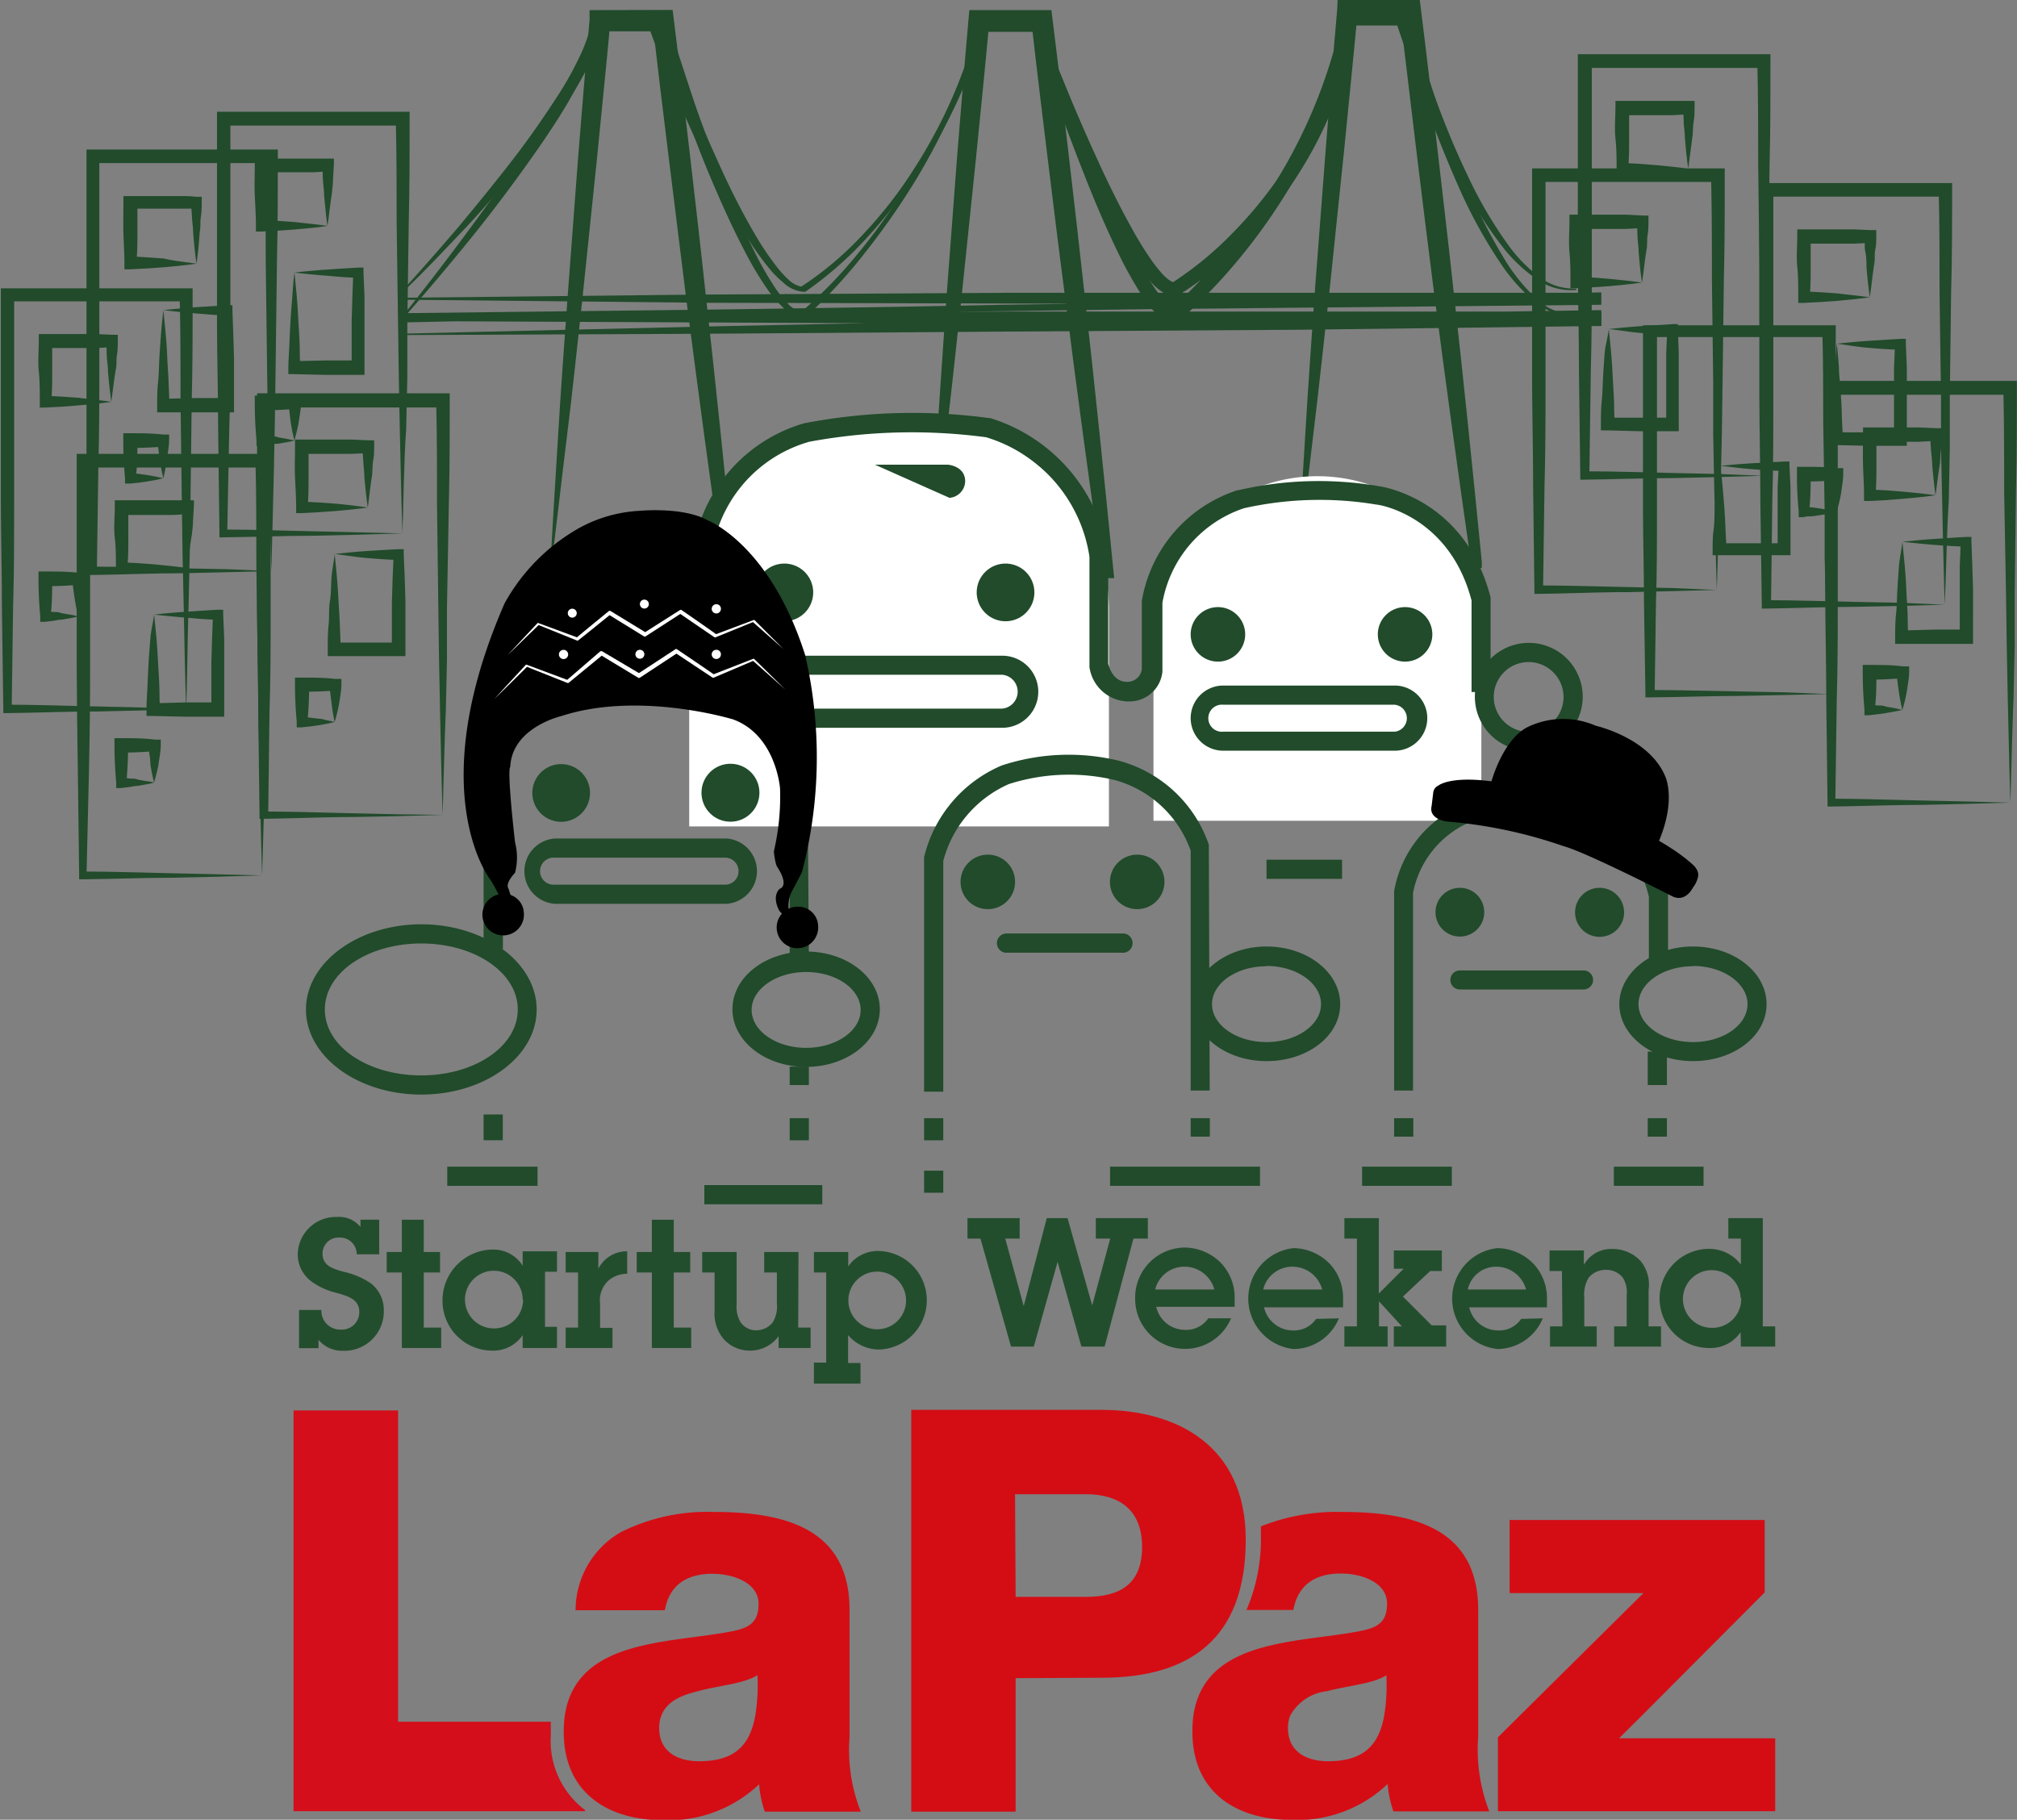 <svg xmlns="http://www.w3.org/2000/svg" viewBox="0 0 139.89 126.22"><rect x="0" y="0" width="139.89" height="126.22" fill="#808080" stroke="none"/><defs><style>.cls-1{fill:#234e2e}.cls-2{fill:#214b2b}.cls-3{fill:#d40d15}.cls-5{fill:#fff}.cls-6{fill:#010000}</style></defs><g id="Capa_2" data-name="Capa 2"><g id="Body"><path class="cls-1" d="M22.29 90.86a1.3 1.3 0 0 0 1.32 1.36A1.21 1.21 0 0 0 24.92 91c0-.89-.83-1.11-1.52-1.31a4.91 4.91 0 0 1-1.75-.77 2.34 2.34 0 0 1-1-1.94 2.64 2.64 0 0 1 2.7-2.57 1.92 1.92 0 0 1 1.65.69v-.5h1.3V87h-1.56a1.15 1.15 0 0 0-1.16-1.16 1.11 1.11 0 0 0-1.21 1.11c0 .88.77 1.06 1.46 1.26a5.44 5.44 0 0 1 1.9.81 2.34 2.34 0 0 1 .89 1.87 2.73 2.73 0 0 1-2.82 2.8 2.12 2.12 0 0 1-1.71-.76v.58h-1.35v-2.65ZM29.39 92.08h1.21v1.42h-2.73v-5.24h-1.05v-1.42h1.05V84.6h1.52v2.24h1.13v1.42h-1.13ZM36.25 92.61a2.47 2.47 0 0 1-2.14 1.07 3.45 3.45 0 0 1-3.42-3.47 3.52 3.52 0 0 1 3.49-3.54 2.4 2.4 0 0 1 2.07 1.12v-1h2.38v1.42h-.83v3.82h.83v1.47h-2.38Zm0-2.47a2 2 0 1 0-2 2 2 2 0 0 0 2.03-2ZM41.5 88a2.21 2.21 0 0 1 2-1.21v1.56a2 2 0 0 0-1.31.48 1.87 1.87 0 0 0-.57 1.59v1.68h.86v1.4h-3.25v-1.42h.86v-3.82h-.86v-1.42h2.27ZM46.73 92.08h1.21v1.42h-2.73v-5.24h-1.05v-1.42h1.05V84.6h1.52v2.24h1.14v1.42h-1.14ZM55.36 92.08h.86v1.42H54v-.82a2.44 2.44 0 0 1-2 1 2.4 2.4 0 0 1-1.85-.85 2.75 2.75 0 0 1-.59-1.93v-2.64h-.86v-1.42h2.39v3.61a2.13 2.13 0 0 0 .26 1.24 1.29 1.29 0 0 0 1.12.58 1.44 1.44 0 0 0 1.12-.55 2.08 2.08 0 0 0 .29-1.31v-2.15H53v-1.42h2.38ZM57.3 88.26h-.85v-1.42h2.38v1A2.49 2.49 0 0 1 61 86.77a3.42 3.42 0 0 1 .08 6.83 2.8 2.8 0 0 1-2.26-1v1.94h.86v1.43h-3.23v-1.46h.85Zm5.54 1.94a2 2 0 1 0-2 2 2 2 0 0 0 2-2ZM76.61 93.4H75l-1.65-5.88-1.65 5.88h-1.58L68 85.91h-.9v-1.42h3.62v1.42h-1L71 90.59l1.6-6.1h1.44l1.71 6.05L77 85.91h-1v-1.42h3.61v1.42h-1ZM85.38 91.44a3.46 3.46 0 0 1-6.65-1.35 3.47 3.47 0 0 1 3.47-3.56 3.58 3.58 0 0 1 2.49 1.08 3.48 3.48 0 0 1 .94 2.49v.54h-5.44a2.05 2.05 0 0 0 2 1.6 1.85 1.85 0 0 0 1.61-.8Zm-1.16-2a2.14 2.14 0 0 0-2.1-1.58 2.07 2.07 0 0 0-2 1.58ZM92.86 91.44a3.42 3.42 0 0 1-3.14 2.13 3.52 3.52 0 0 1 0-7 3.6 3.6 0 0 1 2.5 1.08 3.47 3.47 0 0 1 .93 2.49v.54h-5.48a2.06 2.06 0 0 0 2 1.6 1.86 1.86 0 0 0 1.61-.8Zm-1.16-2a2.13 2.13 0 0 0-2.09-1.58 2.07 2.07 0 0 0-2 1.58ZM97.35 88h-.68v-1.27H100v1.43h-.81l-1.89 1.77 2 2h1v1.47h-3.63V92h.56l-1.59-1.74V92h.6v1.4h-3V92h.87v-6.09h-.87v-1.42h2.39v5.23ZM107 91.44a3.43 3.43 0 0 1-3.14 2.13 3.52 3.52 0 0 1 0-7 3.58 3.58 0 0 1 2.49 1.08 3.48 3.48 0 0 1 .94 2.49v.54h-5.39a2.06 2.06 0 0 0 2 1.6 1.83 1.83 0 0 0 1.6-.8Zm-1.16-2a2.14 2.14 0 0 0-2.1-1.58 2 2 0 0 0-1.94 1.58ZM108.33 88.16h-.86v-1.43h2.38v1a2.17 2.17 0 0 1 2-1.1 2.64 2.64 0 0 1 1.93.83 2.58 2.58 0 0 1 .56 2V92h.86v1.4h-3.25V92h.87v-2.18a1.88 1.88 0 0 0-.27-1.2 1.45 1.45 0 0 0-1.17-.54 1.5 1.5 0 0 0-1.21.56 2.34 2.34 0 0 0-.29 1.4V92h.86v1.4h-3.24V92h.86Z"/><path class="cls-1" d="M120.72 92.4a2.52 2.52 0 0 1-2.18 1.1 3.44 3.44 0 0 1 0-6.88 2.77 2.77 0 0 1 2.2 1.09v-1.8h-.87v-1.42h2.39V92h.86v1.4h-2.38Zm0-2.36a2 2 0 1 0-2 2.06 2 2 0 0 0 2.04-2.1Z"/><path class="cls-2" d="m18.18 60.72-3.11.09-3.1.07c-2.07 0-4.14.09-6.21.11h-.27v-.28l-.09-7.17q-.06-3.6-.08-7.19V31.48h13.36V32c0 2.4 0 4.8-.06 7.19l-.1 7.19v3.59l-.08 3.6c-.14 2.36-.19 4.76-.26 7.15Zm0 0c-.08-2.39-.13-4.79-.18-7.18l-.07-3.6-.05-3.59-.1-7.19c0-2.39 0-4.79-.06-7.19l.46.46H5.76l.49-.5v14.38q0 3.59-.08 7.19L6 60.72l-.27-.27c2.07 0 4.14.08 6.21.12l3.1.07Z"/><path class="cls-2" d="M13 39.4c-.76.12-1.53.18-2.29.25l-1.15.09-1.15.06h-.37v-.42c0-.7 0-1.39-.08-2.1s0-1.39 0-2.09v-.49h5.49v.36l-.06 1c0 .35-.05.7-.08 1-.16.94-.22 1.64-.31 2.34Zm0 0c-.1-.7-.17-1.39-.23-2.1 0-.34-.05-.69-.08-1s0-.7-.06-1l.37.37c-.38 0-.76.05-1.14.05H8.41l.49-.49v2.09c0 .69 0 1.4-.08 2.1L8.39 39l1.15.06 1.15.08c.76.08 1.53.15 2.31.26ZM10.69 42.63c.74-.09 1.49-.15 2.23-.2s1.49-.1 2.23-.14h.33v.36l.07 1.64v5.42h-2.73l-2.23-.05h-.43v-.46c0-.55.05-1.1.07-1.64s.05-1.1.08-1.65.08-1.09.12-1.64.19-1.09.26-1.64Zm0 0c.06.55.11 1.09.16 1.64s.08 1.09.11 1.64.07 1.1.09 1.65 0 1.09.06 1.64l-.42-.42 2.23-.06h2.23l-.49.49v-3.29l.05-1.64.06-1.64.34.34c-.74 0-1.49-.08-2.23-.14s-1.45-.13-2.19-.21ZM10.69 54.28a4 4 0 0 1-.58.13l-.57.1c-.19 0-.38.05-.58.08l-.57.07h-.33v-.41c-.08-.86-.12-1.72-.12-2.59v-.46h.49c.77 0 1.53 0 2.3.1h.42v.36c0 .44-.09.87-.15 1.3s-.2.89-.31 1.32Zm0 0a11.79 11.79 0 0 1-.26-1.28c0-.43-.11-.86-.14-1.3l.4.4c-.77.07-1.53.1-2.3.1l.49-.5a24.81 24.81 0 0 1-.12 2.59l-.37-.37L9 54c.2 0 .39 0 .58.08l.57.1c.15.01.35.05.54.1ZM30.7 56.52l-3.11.09-3.1.06c-2.07 0-4.14.1-6.21.12H18v-.27l-.09-7.19c0-2.39-.07-4.79-.08-7.18V27.28h13.36v.45c0 2.4 0 4.79-.06 7.19L31 42.15v3.59l-.08 3.59c-.1 2.4-.15 4.8-.22 7.19Zm0 0c-.08-2.39-.13-4.79-.18-7.19l-.07-3.59-.05-3.59-.09-7.15c0-2.4 0-4.79-.06-7.19l.45.45H18.28l.49-.49V42.19c0 2.39 0 4.79-.08 7.18l-.09 7.19-.27-.27c2.07 0 4.14.08 6.21.12l3.1.07Z"/><path class="cls-2" d="M25.51 35.2c-.77.12-1.54.18-2.3.25l-1.15.08-1.15.06h-.37v-.41c0-.7-.05-1.4-.08-2.1s0-1.4 0-2.1v-.49H24.41l1.15.05h.39v.35c0 .35 0 .7-.06 1s-.05.7-.08 1.05c-.14.86-.2 1.56-.3 2.26Zm0 0c-.11-.7-.17-1.4-.24-2.1 0-.35-.05-.7-.07-1.05s-.05-.7-.07-1l.38.38-1.15.05H20.91l.49-.5v2.1c0 .7 0 1.4-.07 2.1l-.4-.39 1.15.06 1.15.08c.77.07 1.51.16 2.28.27ZM23.21 38.43c.74-.09 1.49-.16 2.23-.21s1.49-.09 2.24-.13H28v.36l.07 1.64.05 1.64V45.51H22.73V45c0-.55 0-1.1.06-1.65s0-1.09.09-1.64.07-1.09.11-1.64.16-1.07.22-1.64Zm0 0c.06.54.11 1.09.16 1.64s.08 1.09.11 1.64.07 1.1.09 1.64.05 1.1.06 1.65l-.42-.43H27.68l-.5.5v-3.29l.05-1.64.07-1.64.34.33c-.75 0-1.49-.07-2.24-.13s-1.4-.19-2.19-.27ZM23.21 50.08l-.58.13-.57.1-.57.08-.58.06h-.33v-.41c-.08-.86-.12-1.72-.12-2.59V47h.49c.77 0 1.53 0 2.3.09h.43v.36c0 .43-.09.87-.15 1.3a11.73 11.73 0 0 1-.32 1.33Zm0 0a11.73 11.73 0 0 1-.21-1.29c-.06-.43-.12-.87-.15-1.3l.4.4c-.77.07-1.53.09-2.3.09l.49-.49a24.81 24.81 0 0 1-.12 2.59l-.37-.37.58.07.57.07c.19 0 .38.06.57.11a5.41 5.41 0 0 1 .54.12ZM12.91 49.19l-3.1.09-3.11.07c-2.07 0-4.14.09-6.21.11H.23v-.28L.13 42c0-2.4-.06-4.79-.07-7.19V20H13.36v.44c0 2.4 0 4.8-.06 7.19l-.09 7.19-.05 3.59-.08 3.59c-.08 2.4-.08 4.8-.17 7.19Zm0 0c-.08-2.39-.12-4.79-.17-7.18l-.08-3.6-.05-3.59-.09-7.19c0-2.39 0-4.79-.06-7.19l.45.46H.49l.49-.5v14.38c0 2.4 0 4.79-.07 7.19l-.1 7.18-.27-.27c2.07 0 4.14.08 6.21.12l3.11.07Z"/><path class="cls-2" d="M7.72 27.87c-.77.12-1.53.18-2.3.25l-1.15.09-1.15.06h-.36v-.42c0-.7 0-1.4-.07-2.1s0-1.39 0-2.09v-.49h3.94l1.15.05h.39v.36c0 .35 0 .7-.06 1.05s0 .7-.08 1c-.14.84-.21 1.54-.31 2.24Zm0 0c-.1-.7-.17-1.4-.23-2.1 0-.34-.06-.69-.08-1s0-.7-.07-1.05l.38.37c-.38 0-.77.05-1.15.05H3.12l.5-.49v2.09c0 .7 0 1.4-.07 2.1l-.4-.39 1.15.06 1.15.08c.74.1 1.55.17 2.27.28ZM5.42 42.76a5.78 5.78 0 0 1-.57.12l-.58.1c-.19 0-.38.05-.57.08l-.58.07h-.33v-.4c-.08-.87-.12-1.73-.12-2.6v-.49h.49c.77 0 1.54 0 2.3.09h.43v.36c0 .44-.09.87-.15 1.3a12.38 12.38 0 0 1-.32 1.37Zm0 0c-.11-.44-.18-.87-.25-1.3s-.12-.86-.15-1.3l.4.4c-.76.07-1.53.1-2.3.1l.5-.5c0 .87 0 1.73-.12 2.6l-.38-.38.58.07c.19 0 .38 0 .57.08l.58.1a3.9 3.9 0 0 1 .57.13Z"/><path class="cls-2" d="m18.82 39.61-3.1.08-3.11.07c-2.07 0-4.14.1-6.21.12h-.26v-.27L6 32.42V10.37h13.27v.45c0 2.4 0 4.79-.06 7.19l-.09 7.18-.05 3.6-.07 3.63c-.06 2.4-.11 4.79-.18 7.19Zm0 0c-.08-2.4-.12-4.79-.18-7.19l-.07-3.59-.05-3.6-.09-7.18c0-2.4 0-4.79-.06-7.19l.45.45H6.4l.49-.49V25.19c0 2.4 0 4.8-.07 7.19l-.1 7.19-.27-.27c2.07 0 4.14.08 6.21.12l3.11.06Z"/><path class="cls-2" d="M13.63 18.29c-.77.11-1.53.18-2.3.25l-1.15.08-1.18.06h-.37v-.41c0-.7-.05-1.4-.07-2.1s0-1.4 0-2.1v-.47H12.45c.38 0 .76 0 1.15.05h.39V14c0 .35 0 .7-.06 1.05s0 .7-.08 1.05c-.05.79-.12 1.49-.22 2.19Zm0 0c-.11-.7-.17-1.4-.23-2.1 0-.35-.06-.7-.08-1.05s-.05-.7-.07-1.05l.38.38h-4.6l.5-.49v2.1c0 .7 0 1.4-.07 2.1l-.4-.4 1.15.07 1.15.08c.74.18 1.5.24 2.27.36ZM11.33 21.51c.74-.08 1.49-.15 2.23-.2s1.49-.09 2.24-.14h.32v.36l.06 1.64.05 1.65v3.78H10.9v-.42c0-.55 0-1.09.06-1.64s.06-1.09.09-1.64.07-1.1.11-1.65.11-1.19.17-1.74Zm0 0c.06.55.11 1.1.16 1.64s.09 1.1.11 1.65.07 1.09.09 1.64.05 1.09.06 1.64l-.42-.42 2.23-.05h2.24l-.49.49v-4.93l.07-1.64.34.34c-.75 0-1.49-.08-2.24-.14s-1.41-.13-2.15-.22ZM11.33 33.17l-.57.13-.58.1-.57.08-.61.06h-.33v-.41c-.08-.86-.12-1.73-.12-2.59v-.49H9c.77 0 1.53 0 2.3.09h.43v.36c0 .43-.09.86-.15 1.29a11.47 11.47 0 0 1-.25 1.38Zm0 0a11.47 11.47 0 0 1-.25-1.3c-.06-.43-.12-.86-.15-1.29l.4.4c-.77.06-1.53.09-2.3.09l.5-.49c0 .86 0 1.73-.12 2.59L9 32.8l.58.06.57.08.58.1ZM139.43 55.67l-3.1.09-3.11.07c-2.07 0-4.14.09-6.21.11h-.26v-.28l-.09-7.18c0-2.4-.06-4.79-.07-7.19V26.42H139.88v.44c0 2.4 0 4.8-.06 7.19l-.09 7.19v3.59l-.08 3.6c-.1 2.45-.14 4.85-.22 7.24Zm0 0c-.08-2.39-.12-4.79-.18-7.18l-.07-3.6-.05-3.59-.13-7.19c0-2.39 0-4.79-.06-7.19l.45.46h-12.42l.49-.5v14.38c0 2.4 0 4.79-.07 7.19l-.1 7.18-.29-.23c2.07 0 4.14.08 6.21.12l3.11.07Z"/><path class="cls-2" d="M134.24 34.35c-.77.12-1.53.18-2.3.25l-1.15.09-1.15.06h-.36v-.42c0-.7-.05-1.39-.07-2.09s0-1.4 0-2.1v-.49h3.94l1.15.05h.39v.36c0 .35 0 .7-.06 1.05s-.05.7-.08 1c-.14.89-.21 1.54-.31 2.24Zm0 0c-.1-.7-.17-1.39-.23-2.09 0-.35-.06-.7-.08-1s-.05-.7-.07-1.05l.38.37-1.15.06H129.64l.5-.49v2.1c0 .7 0 1.39-.07 2.09l-.4-.39 1.15.06 1.15.09c.74.07 1.5.14 2.27.25ZM131.94 37.58c.75-.08 1.49-.15 2.23-.2s1.49-.1 2.24-.14h.32v.36l.06 1.64.05 1.64V44.66h-5.4v-.41c0-.55 0-1.1.06-1.64s.06-1.1.09-1.65.07-1.09.11-1.64.18-1.19.24-1.74Zm0 0c.06.55.11 1.09.16 1.64s.09 1.09.11 1.64.07 1.1.09 1.65 0 1.09.06 1.64l-.42-.42 2.23-.06h2.24l-.49.49v-4.93l.07-1.64.34.34c-.75-.05-1.49-.08-2.24-.14s-1.4-.13-2.15-.21ZM131.94 49.24l-.57.12-.58.1a5.58 5.58 0 0 1-.57.08l-.58.07h-.33v-.4c-.08-.87-.12-1.73-.12-2.6v-.49h.49c.77 0 1.53 0 2.3.1h.43v.36c0 .44-.09.87-.15 1.3a10.25 10.25 0 0 1-.32 1.36Zm0 0a12.38 12.38 0 0 1-.25-1.3c-.06-.43-.12-.86-.15-1.3l.4.4c-.77.07-1.53.1-2.3.1l.5-.5c0 .87 0 1.73-.12 2.6l-.38-.38.58.07c.19 0 .38 0 .57.08l.58.1Z"/><path class="cls-2" d="m134.87 41.94-3.1.09-3.11.06c-2.06 0-4.13.1-6.2.12h-.27v-.27l-.1-7.19c0-2.39-.06-4.79-.07-7.19V12.7H135.39v.45c0 2.4 0 4.79-.07 7.19l-.09 7.18v3.6l-.07 3.59c-.16 2.44-.16 4.84-.29 7.23Zm0 0c-.07-2.39-.12-4.79-.17-7.19l-.08-3.59v-3.6l-.1-7.18c0-2.4 0-4.79-.06-7.19l.45.45H122.5l.49-.49V27.52c0 2.4 0 4.8-.07 7.19l-.09 7.19-.27-.27c2.07 0 4.14.08 6.2.12l3.11.06Z"/><path class="cls-2" d="M129.68 20.62c-.76.11-1.53.18-2.29.25l-1.15.08-1.15.06h-.37v-.41c0-.7 0-1.4-.07-2.1s0-1.4 0-2.1v-.49H128.59l1.15.05h.39v.35c0 .35 0 .7-.07 1s0 .7-.08 1.05c-.13.86-.19 1.56-.3 2.26Zm0 0c-.1-.7-.17-1.4-.23-2.1 0-.35 0-.7-.08-1.05s0-.7-.06-1l.37.38-1.15.05H125.09l.49-.5v2.1c0 .7 0 1.4-.07 2.1l-.39-.39 1.15.06 1.15.08c.73.09 1.5.16 2.26.27ZM127.39 23.84c.74-.08 1.48-.15 2.23-.2s1.49-.09 2.23-.14h.33v.35l.07 1.65v5.42h-2.73l-2.23-.05H127v-.42c0-.54 0-1.09.07-1.64s0-1.09.08-1.64.08-1.1.12-1.64.05-1.14.12-1.69Zm0 0q.09.82.15 1.65c0 .54.09 1.09.12 1.64s.07 1.09.08 1.64.06 1.1.07 1.64l-.42-.42h4.46l-.49.49v-4.92l.07-1.65.34.34c-.74 0-1.49-.07-2.23-.13s-1.41-.19-2.15-.28ZM127.39 35.5l-.58.13-.57.1-.58.08c-.19 0-.38 0-.57.06h-.34v-.41a24.94 24.94 0 0 1-.12-2.59v-.49h.49c.76 0 1.53 0 2.3.09h.42v.36c0 .43-.08.86-.14 1.3s-.2.94-.31 1.37Zm0 0a11.79 11.79 0 0 1-.26-1.29c-.06-.44-.11-.87-.14-1.3l.4.4c-.77.06-1.54.09-2.3.09l.49-.49c0 .86 0 1.73-.12 2.59l-.37-.37.57.06.58.08.57.1ZM119.07 40.92 116 41l-3.11.07c-2.07 0-4.14.1-6.21.12h-.26v-.27l-.09-7.19c0-2.4-.06-4.79-.07-7.19V11.68h13.36v.45c0 2.39 0 4.79-.06 7.19l-.09 7.18-.05 3.6-.08 3.59c-.15 2.44-.19 4.83-.27 7.23Zm0 0c-.08-2.4-.12-4.79-.18-7.19l-.07-3.59v-3.6l-.09-7.18c0-2.4 0-4.8-.06-7.19l.45.45H106.7l.49-.49V26.5c0 2.4 0 4.79-.07 7.19l-.1 7.19-.27-.27c2.07 0 4.14.07 6.21.11l3.11.07Z"/><path class="cls-2" d="M113.88 19.6c-.77.11-1.53.18-2.3.25l-1.15.08-1.15.06h-.36v-.41c0-.7 0-1.4-.07-2.1s0-1.4 0-2.1v-.49h3.94l1.15.06h.39v.35c0 .35 0 .7-.06 1s0 .7-.08 1.05c-.14.85-.19 1.55-.31 2.25Zm0 0c-.11-.7-.17-1.4-.23-2.1 0-.35-.06-.7-.08-1.05s0-.7-.07-1l.38.37-1.15.06H109.28l.49-.49v2.1c0 .7 0 1.4-.07 2.1l-.4-.4 1.15.06 1.15.09c.75.08 1.51.14 2.28.26ZM111.58 22.82c.75-.08 1.49-.15 2.23-.2s1.49-.09 2.24-.14h.32v.36l.06 1.64v5.43h-2.74l-2.23-.06h-.43v-.41c0-.55 0-1.09.06-1.64s.06-1.1.09-1.64.07-1.1.11-1.65.23-1.14.29-1.69Zm0 0c.06.55.11 1.1.16 1.64s.09 1.1.11 1.65.07 1.09.09 1.64 0 1.09.06 1.64l-.42-.42H116.05l-.49.49v-4.93l.07-1.64.34.34c-.75 0-1.49-.08-2.24-.14s-1.4-.19-2.15-.27Z"/><path class="cls-2" d="m126.8 48.14-3.1.07-3.11.06c-2.06 0-4.13.09-6.2.1h-.27v-.23l-.1-6.29c0-2.1-.06-4.19-.07-6.29v-13H127.32V23c0 2.09 0 4.19-.06 6.28l-.1 6.29v3.14l-.16 3.14c-.07 2.09-.12 4.15-.2 6.29Zm0 0c-.07-2.1-.12-4.2-.17-6.29l-.08-3.15v-3.14l-.1-6.29c0-2.09 0-4.19-.06-6.28l.45.39h-12.41l.49-.43v12.57c0 2.1 0 4.19-.07 6.29l-.09 6.29-.27-.24c2.07 0 4.14.07 6.2.1l3.11.06Z"/><path class="cls-2" d="M119.31 32.31c.75-.08 1.49-.14 2.24-.18l2.23-.12h.33v.32l.07 1.43V38.51h-5.4v-.36c0-.48 0-1 .07-1.43s.05-1 .08-1.44.08-1 .12-1.44.2-1.06.26-1.53Zm0 0c.07.47.12.95.16 1.43s.09 1 .12 1.44.07 1 .08 1.44.06 1 .07 1.43l-.43-.37H123.78l-.49.43V33.8l.07-1.43.34.29c-.74 0-1.49-.07-2.23-.12s-1.41-.16-2.16-.23Z"/><path class="cls-2" d="m122.28 33-3.11.09-3.1.07c-2.07 0-4.14.09-6.21.11h-.26V33l-.09-7.18c0-2.4-.06-4.79-.08-7.19V3.76h13.36v.45c0 2.39 0 4.79-.06 7.18l-.09 7.19v3.59l-.08 3.6c-.16 2.46-.21 4.86-.28 7.23Zm0 0c-.08-2.39-.12-4.79-.18-7.18l-.07-3.6v-3.59l-.09-7.19c0-2.39 0-4.79-.06-7.18l.45.45h-12.42l.49-.49V18.59c0 2.4 0 4.79-.07 7.19l-.1 7.18-.27-.27c2.07 0 4.14.08 6.21.12l3.1.07Z"/><path class="cls-2" d="M117.09 11.7c-.77.12-1.53.18-2.3.25l-1.15.09-1.15.06h-.37v-.42c0-.7 0-1.39-.08-2.09s0-1.4 0-2.1V7H117.53v.36c0 .35 0 .7-.06 1.05s-.05.7-.08 1c-.13.9-.2 1.59-.3 2.29Zm0 0c-.11-.7-.17-1.39-.23-2.09 0-.35-.06-.7-.08-1s0-.7-.07-1.05l.38.37-1.15.06H112.49l.5-.49v2.1c0 .7 0 1.39-.07 2.09l-.4-.39 1.15.06 1.15.09c.74.07 1.5.14 2.27.25ZM28.08 20.65l20.75-.22 20.74-.12H111.06v.83l-20.74.2-10.38.1-10.37.14c-6.91.08-13.83.21-20.74.34l-20.74.44v-.55l41.49-.2H111.07v1l-20.74.26-20.76.13-20.74.15-20.75.09v-.1l20.74-.49 20.74-.43 20.75-.39 20.74-.32v1H90.31l-20.74-.05-41.49-.19v-.55l20.74-.24c6.92-.1 13.83-.19 20.75-.34L79.94 21l10.37-.24 20.74-.48v.83c-6.92 0-13.83.05-20.75 0l-20.74-.06L48.83 21l-20.75-.21Z"/><path class="cls-2" d="M38.14 40c.15-3.22.37-6.44.56-9.66s.43-6.43.66-9.65l.73-9.69c.27-3.22.51-6.43.8-9.64V.7h.67L46 .69h.65l.08.65c.4 3.19.77 6.38 1.14 9.57s.74 6.38 1.08 9.58c.72 6.38 1.37 12.77 2 19.17v.43h-.41L44.35 40h-6.21Zm0 0c2.07-.13 4.13-.24 6.2-.34l6.2-.3-.37.43q-1.35-9.54-2.58-19.1-.59-4.82-1.19-9.6c-.4-3.19-.78-6.38-1.15-9.57l.74.65h-4.38l.72-.66c-.29 3.21-.63 6.41-.94 9.62l-1 9.62c-.35 3.21-.68 6.41-1.08 9.61s-.74 6.4-1.17 9.64ZM64.42 40c.16-3.22.37-6.44.57-9.66s.43-6.43.65-9.65l.73-9.69c.27-3.22.51-6.43.8-9.64l.06-.66h5.69l.08.65c.4 3.19.77 6.38 1.14 9.57s.74 6.38 1.09 9.58q1.06 9.57 2 19.17l.05.43h-.42l-6.23-.1h-6.21Zm0 0q3.1-.2 6.2-.34l6.2-.3-.37.43c-.9-6.36-1.77-12.73-2.57-19.1-.42-3.19-.81-6.38-1.2-9.56s-.78-6.38-1.14-9.57l.73.65h-4.38l.72-.66c-.29 3.21-.62 6.41-.94 9.62l-1 9.62c-.35 3.21-.67 6.36-1.07 9.56s-.75 6.41-1.18 9.65ZM90 39.27c.15-3.22.37-6.44.56-9.66s.43-6.44.65-9.65l.74-9.65c.26-3.21.5-6.42.79-9.63l.03-.68h5.7l.08.65c.4 3.19.77 6.38 1.13 9.57s.75 6.38 1.09 9.57c.72 6.39 1.37 12.78 2 19.17v.44h-6.62q-3.08-.06-6.15-.13Zm0 0q3.09-.2 6.2-.34l6.2-.3-.37.43Q100.65 29.5 99.42 20q-.61-4.79-1.19-9.57T97.08.83l.74.65h-4.38l.72-.66c-.29 3.21-.63 6.41-.94 9.62l-1 9.62c-.36 3.21-.69 6.41-1.08 9.61s-.75 6.4-1.14 9.6Z"/><path class="cls-2" d="M28.05 20q1.95-2.15 3.83-4.36c1.24-1.49 2.47-3 3.64-4.51S37.81 8 38.83 6.41a24.44 24.44 0 0 0 1.39-2.5 10 10 0 0 0 .89-2.62l.06-.35h4.37l.11.29c.66 1.68 1.31 3.38 2 5.06s1.43 3.33 2.18 5 1.55 3.28 2.46 4.84a19.71 19.71 0 0 0 1.48 2.24 7.44 7.44 0 0 0 .89 1 1.85 1.85 0 0 0 1 .53h-.12a22.84 22.84 0 0 0 4.33-3.66 29.75 29.75 0 0 0 3.5-4.49 35.72 35.72 0 0 0 2.69-5A39.4 39.4 0 0 0 68 1.28v-.19h.2L71.7 1h.22l.08.21c.63 1.66 1.31 3.31 2 5s1.39 3.28 2.13 4.9 1.52 3.21 2.38 4.75a23.81 23.81 0 0 0 1.38 2.23 9.67 9.67 0 0 0 .81 1c.27.28.63.52.78.5l-.24.06a24.15 24.15 0 0 0 4.31-3.55 29.18 29.18 0 0 0 3.53-4.38 28.15 28.15 0 0 0 2.58-5 31.62 31.62 0 0 0 1.57-5.41l.07-.4h4.3l.09.31c.53 1.85 1.15 3.69 1.82 5.5s1.39 3.61 2.23 5.35a29.52 29.52 0 0 0 2.92 5 10.24 10.24 0 0 0 2 2.06 3.91 3.91 0 0 0 2.66.88v.1a4.09 4.09 0 0 1-2.8-.79 10.52 10.52 0 0 1-2.15-2 28 28 0 0 1-3.16-5c-.89-1.73-1.69-3.52-2.41-5.34s-1.37-3.65-2-5.53l.43.32h-3.58l.47-.39a28.13 28.13 0 0 1-1.52 5.67 29 29 0 0 1-2.66 5.2 29 29 0 0 1-3.65 4.55 24.74 24.74 0 0 1-4.57 3.68l-.11.06h-.14a1.66 1.66 0 0 1-.89-.31 4.15 4.15 0 0 1-.59-.49 10 10 0 0 1-.89-1.1 23.53 23.53 0 0 1-1.42-2.34c-.86-1.58-1.63-3.21-2.34-4.85-1.44-3.28-2.74-6.61-3.93-10l.29.2h-3.48l.25-.19a39.78 39.78 0 0 1-2 5.4 36.85 36.85 0 0 1-2.76 5 35.29 35.29 0 0 1-3.52 4.56 25.55 25.55 0 0 1-4.34 3.82H55.73a2.28 2.28 0 0 1-1.37-.61 7.27 7.27 0 0 1-1-1 19.65 19.65 0 0 1-1.6-2.26c-1-1.56-1.82-3.18-2.63-4.82s-1.55-3.31-2.27-5-1.41-3.36-2-5.08l.41.28h-3.72l.42-.35a10.88 10.88 0 0 1-1 2.84A25.75 25.75 0 0 1 39.5 6.8a51.77 51.77 0 0 1-3.5 4.72c-1.23 1.5-2.49 3-3.82 4.4s-2.66 2.82-4.06 4.16Z"/><path class="cls-2" d="M28 21.83a194.367 194.367 0 0 0 7.41-9.9c1.17-1.68 2.28-3.43 3.3-5.2A30.46 30.46 0 0 0 40.17 4a11.14 11.14 0 0 0 .94-2.82l.06-.35H46.11l.1.31C46.81 3 47.4 4.81 48 6.63s1.32 3.65 2 5.45 1.44 3.59 2.3 5.32a22.7 22.7 0 0 0 1.42 2.5 7.79 7.79 0 0 0 .87 1.1 1.8 1.8 0 0 0 1.07.63l-.14.05a32.09 32.09 0 0 0 4.2-4.36 41.09 41.09 0 0 0 3.48-5A44.33 44.33 0 0 0 66 6.93a46.35 46.35 0 0 0 2-5.75V1h.2l3.5-.06h.22l.08.21c.63 1.82 1.3 3.63 2 5.43s1.38 3.59 2.12 5.36 1.51 3.54 2.36 5.24a27.2 27.2 0 0 0 1.39 2.48 9.19 9.19 0 0 0 .81 1.1 3 3 0 0 0 .45.43.67.67 0 0 0 .36.17l-.31.12A36.27 36.27 0 0 0 85.35 17a42.84 42.84 0 0 0 3.5-5A36 36 0 0 0 93.22.53l.07-.39H97.6l.08.33c.52 2 1.12 4.08 1.78 6.09s1.36 4 2.17 6a37.42 37.42 0 0 0 2.86 5.65 12.69 12.69 0 0 0 2 2.44 3.78 3.78 0 0 0 2.81 1.15v.1a3.13 3.13 0 0 1-1.6-.23 5.19 5.19 0 0 1-1.38-.85 12.52 12.52 0 0 1-2.14-2.4 33.86 33.86 0 0 1-3.09-5.63c-.88-2-1.65-3.94-2.36-6s-1.33-4-1.9-6.07l.43.33h-3.58l.47-.35a35.27 35.27 0 0 1-4.4 11.78 40.2 40.2 0 0 1-3.58 5.19 37 37 0 0 1-4.38 4.57l-.14.12h-.18a1.59 1.59 0 0 1-1-.37 4 4 0 0 1-.59-.57 10.05 10.05 0 0 1-.88-1.24 28.34 28.34 0 0 1-1.42-2.58c-.85-1.75-1.61-3.53-2.32-5.33q-2.14-5.4-3.89-10.92l.29.21-3.48-.05.25-.19a46 46 0 0 1-2.12 5.75 45.84 45.84 0 0 1-2.81 5.44 51.22 51.22 0 0 1-3.49 5A37 37 0 0 1 55.87 22l-.06.05h-.09a2.18 2.18 0 0 1-1.42-.73 8.69 8.69 0 0 1-1-1.15 22.56 22.56 0 0 1-1.53-2.52c-.92-1.73-1.72-3.52-2.48-5.31s-1.43-3.63-2.09-5.46-1.3-3.67-1.87-5.54l.43.31h-4.27l.42-.35a12.11 12.11 0 0 1-1 3c-.45 1-1 1.87-1.49 2.76-1.06 1.8-2.25 3.49-3.47 5.17s-2.48 3.31-3.79 4.91-2.64 3.18-4 4.71Z"/><path class="cls-2" d="m27.91 37-3.11.09-3.1.07c-2.07 0-4.14.09-6.21.11h-.27V37l-.09-7.18c0-2.4-.07-4.79-.08-7.19V7.75h13.36v.44c0 2.4 0 4.8-.06 7.19l-.1 7.19v3.59l-.08 3.6C28 32.2 28 34.6 27.91 37Zm0 0c-.08-2.39-.13-4.79-.18-7.18l-.07-3.6-.05-3.59-.1-7.19c0-2.39 0-4.79-.06-7.19l.46.46H15.49l.49-.5v14.38c0 2.4 0 4.79-.08 7.19L15.76 37l-.27-.27c2.07 0 4.14.08 6.21.12l3.1.07Z"/><path class="cls-2" d="M22.71 15.67c-.76.12-1.53.18-2.29.25l-1.15.08-1.15.06h-.37v-.42c0-.7-.05-1.4-.08-2.09s0-1.4 0-2.1V11h5.49v.36l-.06 1c0 .35-.05.7-.08 1.05-.14.86-.2 1.59-.31 2.26Zm0 0c-.1-.7-.16-1.4-.23-2.09 0-.35-.05-.7-.08-1.05s0-.7-.06-1l.37.37c-.38 0-.76.05-1.15.05H18.12l.49-.49v2.1c0 .7 0 1.39-.08 2.09l-.39-.39 1.15.06 1.15.08c.74.09 1.56.16 2.27.27ZM20.42 18.9c.74-.08 1.49-.15 2.23-.2s1.49-.1 2.23-.14h.33v.36l.07 1.64V26h-2.73l-2.23-.05H20v-.41c0-.55.05-1.1.07-1.64s.05-1.1.08-1.65.08-1.09.12-1.64.08-1.16.15-1.71Zm0 0c.06.55.11 1.09.16 1.64s.08 1.09.11 1.64.07 1.1.09 1.65 0 1.09.06 1.64l-.42-.42 2.23-.05h2.23l-.49.49V22.2l.05-1.64.06-1.64.34.34c-.74 0-1.49-.08-2.23-.14s-1.45-.12-2.19-.22ZM20.42 30.56c-.19.05-.39.09-.58.12l-.57.1c-.19 0-.38 0-.58.08l-.57.07h-.33v-.4c-.08-.87-.12-1.73-.12-2.6v-.49h.49c.77 0 1.53 0 2.3.1h.42v.36c0 .44-.09.87-.15 1.3s-.2.92-.31 1.36Zm0 0a12.45 12.45 0 0 1-.26-1.3c-.05-.43-.11-.86-.14-1.3l.4.4c-.77.07-1.53.1-2.3.1l.49-.5c0 .87 0 1.73-.12 2.6l-.37-.38.57.07c.2 0 .39 0 .58.08l.57.1c.16.03.39.08.58.13Z"/><path class="cls-3" d="M58.92 119v-7.35c0-5.72-4.64-6.78-9.42-6.78a13.41 13.41 0 0 0-6.44 1.4 6.25 6.25 0 0 0-3.14 5.42h6.19c.31-1.72 1.47-2.53 3.31-2.53 1.36 0 3.19.58 3.19 2.09 0 1.25-.62 1.64-1.75 1.88-4.31.87-10.89.48-11.69 5.87a8.11 8.11 0 0 0-.07 1.14c0 4.16 3 6.11 6.89 6.11a9.13 9.13 0 0 0 6.66-2.49 7.64 7.64 0 0 0 .39 1.9h6.66a11.72 11.72 0 0 1-.78-5.18Zm-6.54 0c-.39 2.19-1.56 3.16-3.9 3.16-1.48 0-2.76-.66-2.76-2.29a2.12 2.12 0 0 1 .15-.87c.37-1 1.4-1.42 2.58-1.71 1.44-.39 3.15-.5 4.08-1.1a12.72 12.72 0 0 1-.15 2.81"/><path d="M38.2 120.42v-1H27.61V97.83h-7.25v27.8h20.22v-.08a6 6 0 0 1-2.38-5.13" style="fill:#d40e1b"/><path class="cls-3" d="m112.29 120.57 1.61-1.6 8.49-8.52v-5.02H104.7v5.07h9.28l-8.55 8.47-1.54 1.53v5.13h19.23v-5.06h-10.83zM102.52 119v-7.35c0-5.72-4.64-6.78-9.43-6.78a14.26 14.26 0 0 0-5.64 1v.59a12.49 12.49 0 0 1-1 5.21h3.25c.32-1.72 1.48-2.53 3.31-2.53 1.36 0 3.19.58 3.19 2.09 0 1.25-.62 1.64-1.76 1.88-4.29.87-10.87.48-11.67 5.87a8.11 8.11 0 0 0-.07 1.14c0 4.16 3 6.11 6.89 6.11a9.09 9.09 0 0 0 6.65-2.49 7.66 7.66 0 0 0 .4 1.9h6.65a11.86 11.86 0 0 1-.77-5.18ZM96 119c-.39 2.19-1.57 3.16-3.9 3.16-1.48 0-2.77-.66-2.77-2.29a2.3 2.3 0 0 1 .15-.87 3.33 3.33 0 0 1 2.57-1.7c1.45-.39 3.16-.5 4.1-1.1A12.72 12.72 0 0 1 96 119"/><path class="cls-3" d="M76.4 116.37c6.11 0 10-2.69 10-9.58 0-6.58-4.86-9-10-9H63.2v27.87h7.24v-9.26Zm-6-12.73h4.9c2.23 0 3.91 1 3.91 3.66s-1.64 3.46-3.91 3.46h-4.86Z"/><path class="cls-5" d="M50.24 57.32H47.8v-15c0-7.4 6.53-13.42 14.56-13.42s14.55 6 14.55 13.42v15H50.24ZM81.9 56.93H80V44.4a11.37 11.37 0 0 1 22.74 0v12.53H81.9Z"/><path class="cls-2" d="M78.13 48.65a2.77 2.77 0 0 1-2.57-2.38V38.62a10.25 10.25 0 0 0-7.16-8.29 38.92 38.92 0 0 0-12.27.31 9.41 9.41 0 0 0-6.8 8.14v3.75H48v-3.77a10.82 10.82 0 0 1 7.77-9.4A39.5 39.5 0 0 1 68.61 29h.07a11.81 11.81 0 0 1 8.18 9.43v7.61c.07.28.39 1.32 1.39 1.25a1 1 0 0 0 .94-.87v-4.73A9.77 9.77 0 0 1 85.83 34h.06a24.76 24.76 0 0 1 9.79-.27c.48.07 6 1.06 7.7 7.71V48h-1.32v-6.35C100.53 35.8 95.68 35 95.47 35a24 24 0 0 0-9.19.25 8.46 8.46 0 0 0-5.66 6.56v4.78a2.29 2.29 0 0 1-2.22 2.06ZM40.92 55a2 2 0 1 1-2-2 2 2 0 0 1 2 2Z"/><circle class="cls-2" cx="50.66" cy="54.99" r="2.01" transform="rotate(-89.27 50.658 54.987)"/><path class="cls-2" d="M56.4 41.09a2 2 0 1 1-2-2 2 2 0 0 1 2 2ZM71.74 41.09a2 2 0 1 1-2-2 2 2 0 0 1 2 2ZM70.4 61.17a1.89 1.89 0 1 1-1.89-1.89 1.88 1.88 0 0 1 1.89 1.89ZM80.76 61.17a1.89 1.89 0 1 1-1.88-1.89 1.88 1.88 0 0 1 1.88 1.89ZM86.36 44a1.89 1.89 0 1 1-1.88-1.89A1.89 1.89 0 0 1 86.36 44ZM99.34 44a1.89 1.89 0 1 1-1.89-1.89A1.89 1.89 0 0 1 99.34 44ZM102.94 63.27a1.69 1.69 0 1 1-1.69-1.69 1.69 1.69 0 0 1 1.69 1.69ZM112.64 63.27a1.7 1.7 0 1 1-1.7-1.69 1.7 1.7 0 0 1 1.7 1.69ZM50.38 62.69H38.49a2.27 2.27 0 0 1 0-4.53h11.89a2.27 2.27 0 0 1 0 4.53Zm-11.89-3.2a.94.94 0 1 0 0 1.87h11.89a.94.94 0 0 0 0-1.87ZM96.73 52.07H84.84a2.26 2.26 0 0 1 0-4.52h11.89a2.26 2.26 0 0 1 0 4.52Zm-11.89-3.19a.94.94 0 1 0 0 1.87h11.89a.94.94 0 0 0 0-1.87ZM69.51 50.48H56.57a.67.67 0 0 1 0-1.33h12.94a1.18 1.18 0 0 0 0-2.35H54.42a.66.66 0 1 1 0-1.32h15.09a2.5 2.5 0 0 1 0 5ZM87.84 59.63h5.24v1.33h-5.24zM77.8 66.08h-8.07a.67.67 0 0 1 0-1.33h8.07a.67.67 0 1 1 0 1.33ZM109.83 68.63h-8.58a.66.66 0 0 1 0-1.32h8.58a.66.66 0 1 1 0 1.32ZM94.47 80.92h6.22v1.33h-6.22zM111.93 80.92h6.22v1.33h-6.22zM76.99 80.92h10.4v1.33h-10.4zM31.02 80.92h6.26v1.33h-6.26zM48.85 82.2h8.18v1.33h-8.18zM29.22 75.92c-4.42 0-8-2.65-8-5.9s3.6-5.91 8-5.91 8 2.65 8 5.91-3.58 5.9-8 5.9Zm0-10.48c-3.69 0-6.69 2-6.69 4.58s3 4.57 6.69 4.57 6.69-2 6.69-4.57-3-4.58-6.69-4.58ZM55.91 74c-2.82 0-5.11-1.77-5.11-4s2.29-4 5.11-4 5.11 1.78 5.11 4-2.29 4-5.11 4Zm0-6.58c-2.08 0-3.78 1.18-3.78 2.63s1.7 2.63 3.78 2.63 3.78-1.18 3.78-2.63-1.69-2.63-3.78-2.63ZM87.84 73.6c-2.81 0-5.11-1.77-5.11-3.95s2.3-4 5.11-4 5.11 1.78 5.11 4-2.29 3.95-5.11 3.95Zm0-6.58c-2.08 0-3.78 1.18-3.78 2.63s1.7 2.63 3.78 2.63 3.78-1.18 3.78-2.63S89.93 67 87.84 67ZM117.42 73.6c-2.82 0-5.11-1.77-5.11-3.95s2.29-4 5.11-4 5.1 1.78 5.1 4-2.29 3.95-5.1 3.95Zm0-6.58c-2.09 0-3.78 1.18-3.78 2.63s1.69 2.63 3.78 2.63 3.78-1.18 3.78-2.63-1.7-2.65-3.78-2.65ZM106 52.07a3.74 3.74 0 1 1 3.77-3.74 3.75 3.75 0 0 1-3.77 3.74Zm0-6.15a2.42 2.42 0 1 0 2.44 2.41 2.43 2.43 0 0 0-2.44-2.41Z"/><path class="cls-2" d="M56.1 66.35h-1.33v-13.3a8.63 8.63 0 0 0-6-6.26 18.49 18.49 0 0 0-9.24.44 8.2 8.2 0 0 0-4.65 6.57v12h-1.34V53.78A9.45 9.45 0 0 1 39 46a19.5 19.5 0 0 1 10-.51 10 10 0 0 1 7 7.34v.07ZM54.77 73.98h1.33v1.28h-1.33zM83.9 75.64h-1.32V59a7.77 7.77 0 0 0-5.28-4.9 13.72 13.72 0 0 0-7.32.28 8.05 8.05 0 0 0-4.56 5.34v16h-1.33V59.46a9.25 9.25 0 0 1 5.37-6.36 14.8 14.8 0 0 1 8.08-.35 9.07 9.07 0 0 1 6.3 5.84v.11ZM98 75.64h-1.31V61.82a8 8 0 0 1 4.75-6h.06a17.67 17.67 0 0 1 8.86-.21h.09a9.08 9.08 0 0 1 5.24 6.39v4.62h-1.33v-4.4a7.74 7.74 0 0 0-4.36-5.38 16.67 16.67 0 0 0-8 .16 6.75 6.75 0 0 0-4 4.94ZM114.28 72.94h1.33v2.32h-1.33zM60.68 32.23h5.05s1.15.07 1.21 1.09a1.18 1.18 0 0 1-1.09 1.21ZM33.54 77.3h1.33v1.79h-1.33zM54.77 77.56h1.33v1.53h-1.33zM64.09 77.56h1.33v1.53h-1.33zM64.09 81.2h1.33v1.53h-1.33zM82.58 77.56h1.33v1.28h-1.33zM96.69 77.56h1.33v1.28h-1.33zM114.28 77.56h1.33v1.28h-1.33z"/><path class="cls-6" d="m99.29 55.91.11-.91a.62.62 0 0 1 .37-.52s1.78-1.49 9.61 1.26c0 0 5.45 1.89 8 4.21 0 0 .54.42.37.94a1.87 1.87 0 0 1-.34.68s-.53 1.12-1.52.55c0 0-5.86-3-7.45-3.43a32.64 32.64 0 0 0-8.1-1.71s-1.27-.15-1.05-1.07Z"/><path class="cls-6" d="M103.43 54.23s.81-3 2.58-3.83a5.67 5.67 0 0 1 4.67-.06s3.61.81 4.77 3.41c0 0 .87 1.58-.4 4.6a45.64 45.64 0 0 0-5.55-2.53 39.32 39.32 0 0 0-6.07-1.59ZM35 63a11.77 11.77 0 0 0-1-2s-4.75-6 1-19.16a13.46 13.46 0 0 1 5.14-5.2 9.72 9.72 0 0 1 4.24-1.21s3-.29 4.7.66c0 0 4.31 1.65 6.76 9.34a31.43 31.43 0 0 1-.22 15.07l-.76 1.45a2.28 2.28 0 0 0 0 1.75l-.44.3s.16-.3-.35-.8c0 0-.59-.95 0-1.55 0 0 .71-.15-.15-1.5 0 0-.14-.1-.25-1.09a16.66 16.66 0 0 0 .43-4.38s-.27-3.68-3.25-4.78c0 0-6.52-2-11.93-.23 0 0-3.42.79-3.53 3.53 0 0-.27-.13.33 5.22a4.23 4.23 0 0 1 0 2.12s-.7.71-.46 1.08a9.94 9.94 0 0 1 .42 1.69A4.21 4.21 0 0 0 35 63Z"/><path class="cls-6" d="M36.33 63.29A1.44 1.44 0 1 1 34.9 62a1.37 1.37 0 0 1 1.43 1.29ZM56.74 64.19a1.44 1.44 0 1 1-1.43-1.3 1.37 1.37 0 0 1 1.43 1.3Z"/><path class="cls-5" d="M34.3 48.47c.71-.79 1.45-1.57 2.17-2.36a.07.07 0 0 1 .07 0l2.87 1.07h-.1l2.32-2a.14.14 0 0 1 .14 0l2.62 1.55h-.14l2.58-1.69a.1.1 0 0 1 .13 0c.86.58 1.72 1.16 2.57 1.75h-.09l2.79-1.09a.09.09 0 0 1 .07 0l2.16 2.12-2.25-2h.07L49.51 47a.1.1 0 0 1-.09 0l-2.59-1.72H47L44.39 47a.12.12 0 0 1-.14 0l-2.6-1.57h.14l-2.35 1.93a.11.11 0 0 1-.11 0l-2.84-1.13h.08c-.76.77-1.51 1.49-2.27 2.24Z"/><path class="cls-5" d="M35.2 45.45c.69-.75 1.39-1.49 2.08-2.23a.06.06 0 0 1 .07 0l2.71 1H40c.73-.62 1.48-1.22 2.22-1.83a.12.12 0 0 1 .14 0l2.46 1.5h-.14l2.47-1.57a.12.12 0 0 1 .13 0c.81.56 1.62 1.12 2.42 1.69h-.1l2.66-1a.06.06 0 0 1 .07 0l2 2-2.13-1.88h.07l-2.63 1.07a.09.09 0 0 1-.09 0l-2.43-1.66h.13l-2.46 1.59a.12.12 0 0 1-.14 0l-2.45-1.51h.14c-.75.6-1.49 1.21-2.24 1.8a.09.09 0 0 1-.1 0l-2.7-1.09h.08Z"/><path class="cls-5" d="M40 42.53a.31.31 0 0 1-.31.31.31.31 0 0 1 0-.62.31.31 0 0 1 .31.31ZM39.4 45.45a.32.32 0 0 1-.63 0 .32.32 0 1 1 .63 0ZM44.69 45.38a.31.31 0 1 1-.31-.31.31.31 0 0 1 .31.31ZM45 41.91a.31.31 0 1 1-.31-.32.31.31 0 0 1 .31.32ZM50 42.22a.32.32 0 1 1-.31-.31.31.31 0 0 1 .31.31ZM50 45.38a.32.32 0 1 1-.31-.31.31.31 0 0 1 .31.31Z"/></g></g></svg>